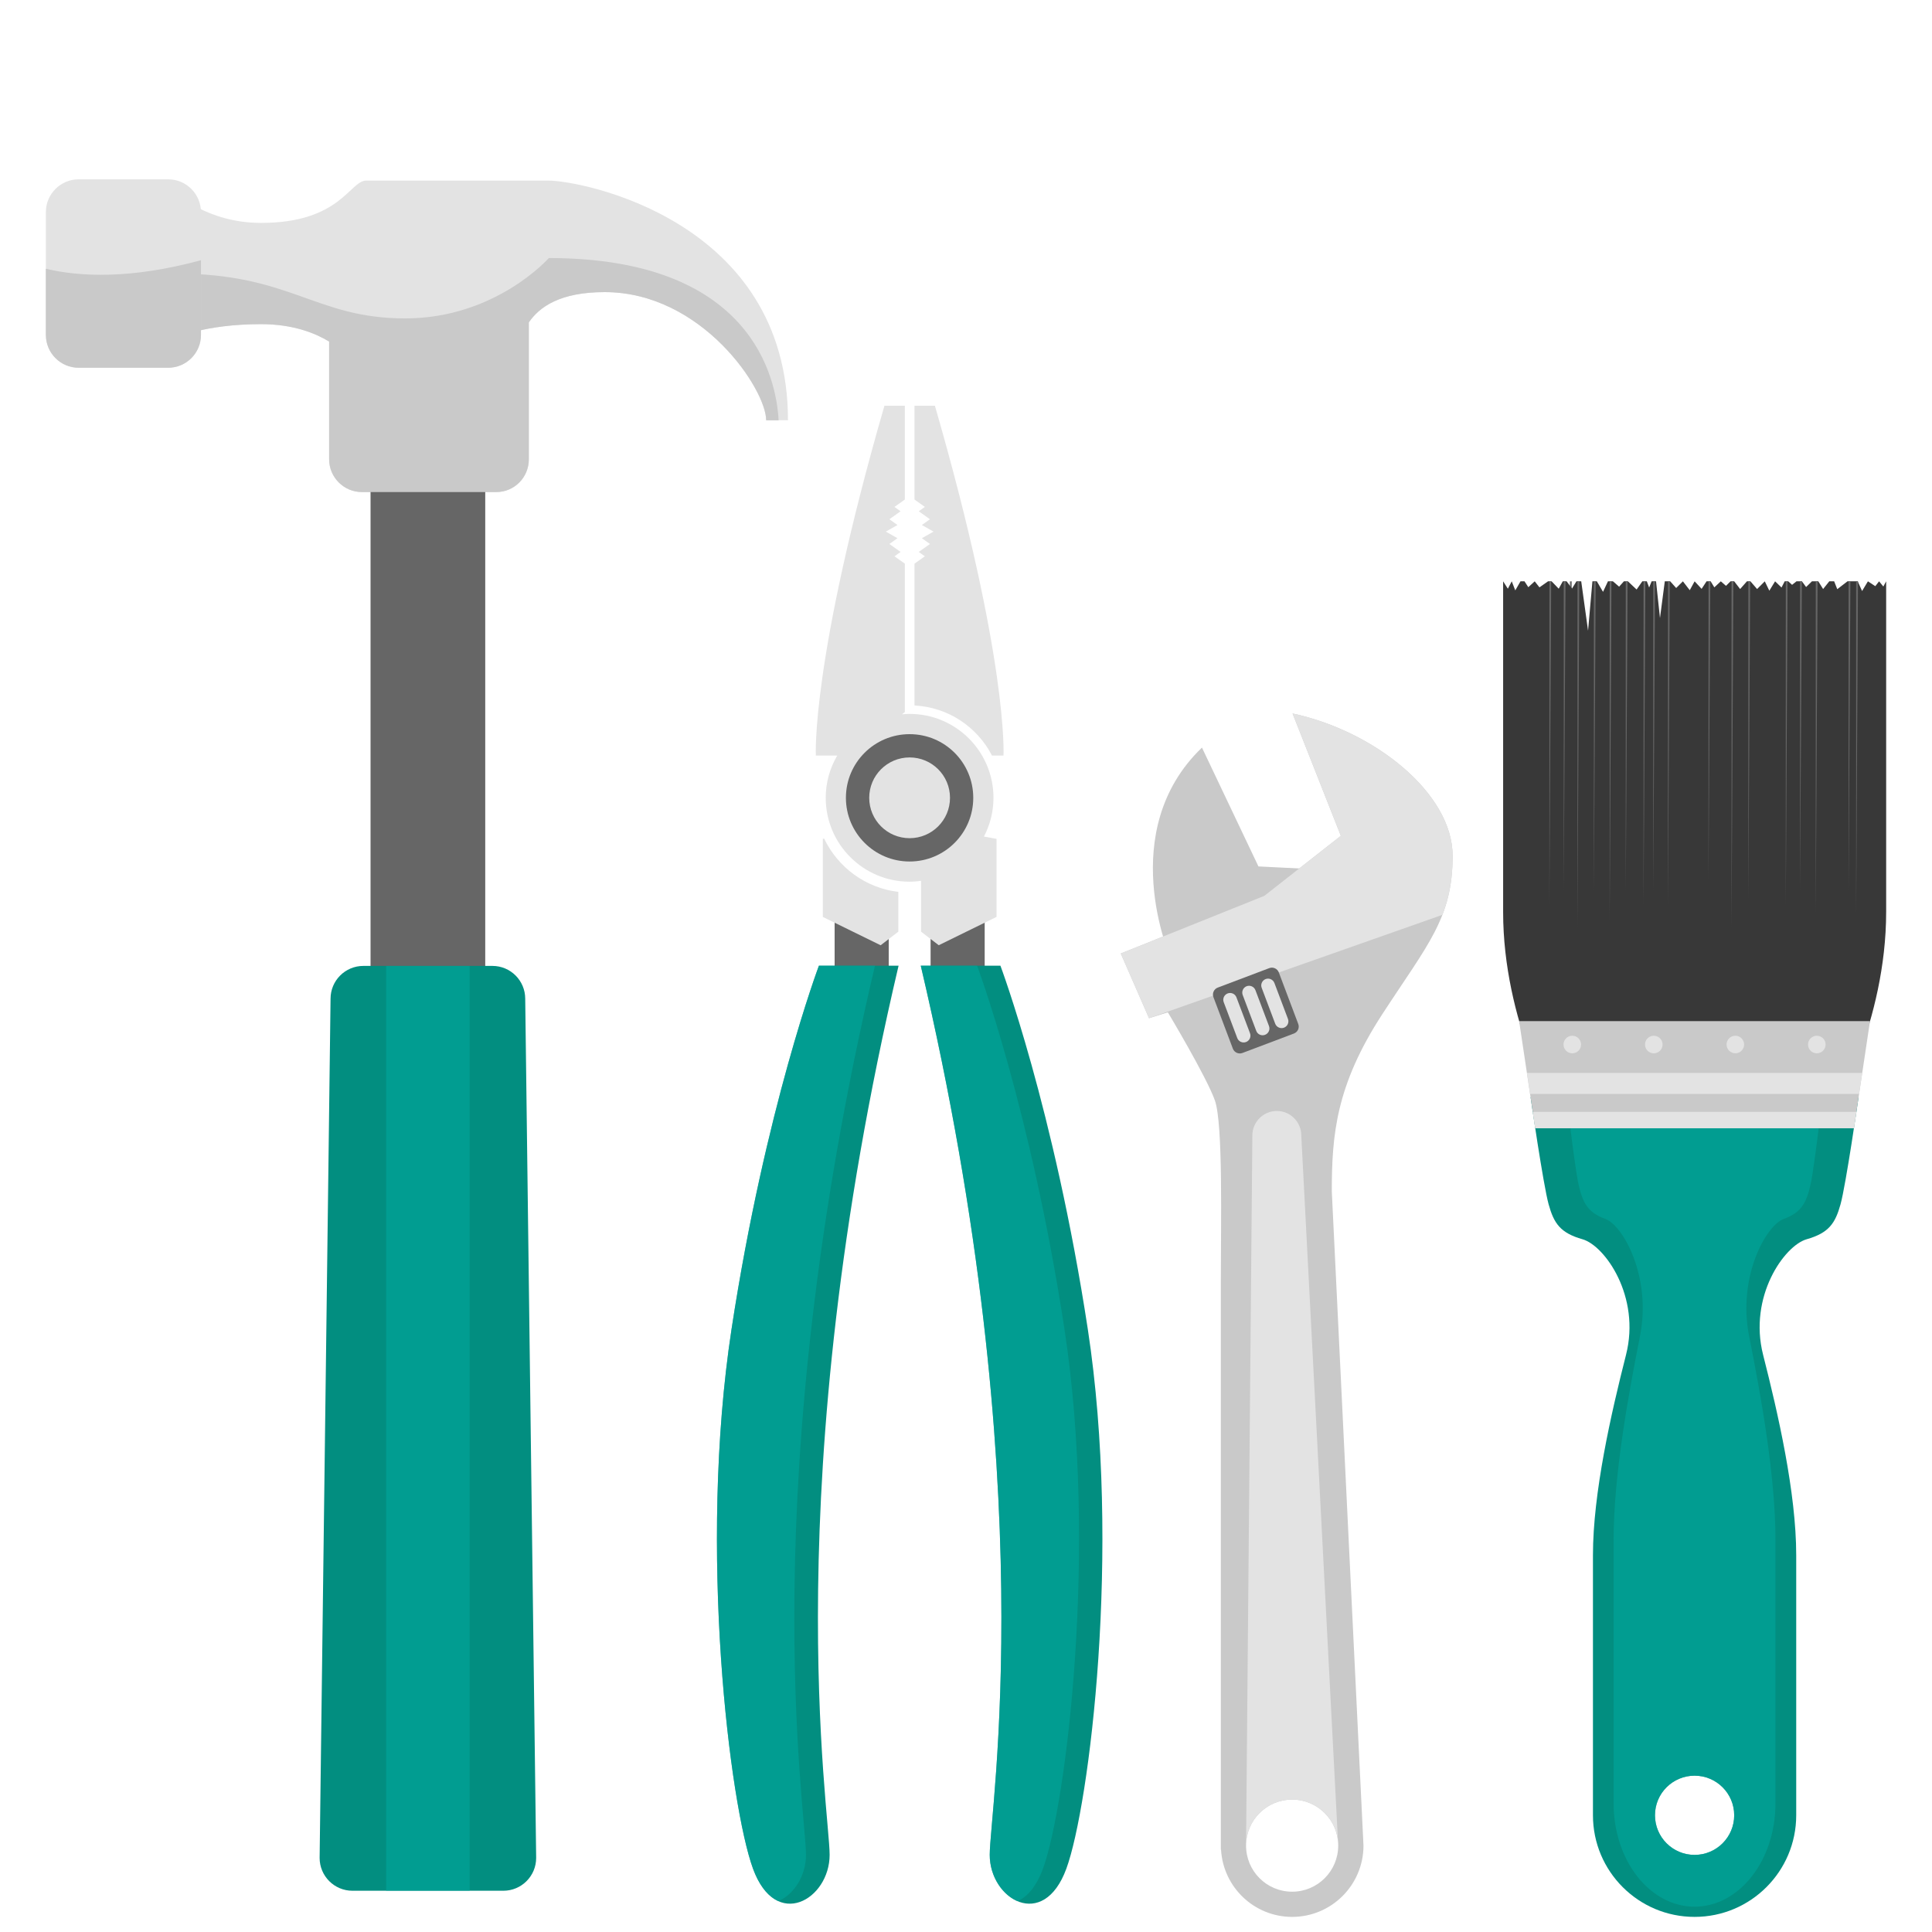 <?xml version="1.0" encoding="utf-8"?>
<!-- Generator: Adobe Illustrator 16.0.0, SVG Export Plug-In . SVG Version: 6.00 Build 0)  -->
<!DOCTYPE svg PUBLIC "-//W3C//DTD SVG 1.1//EN" "http://www.w3.org/Graphics/SVG/1.1/DTD/svg11.dtd">
<svg version="1.1" id="Layer_1" xmlns="http://www.w3.org/2000/svg" xmlns:xlink="http://www.w3.org/1999/xlink" x="0px" y="0px"
	 width="128px" height="128px" viewBox="0 0 128 128" enable-background="new 0 0 128 128" xml:space="preserve">
<g>
	<g>
		<rect x="55.296" y="60.697" fill="#666666" width="3.585" height="4.311"/>
		<rect x="61.654" y="60.697" fill="#666666" width="3.584" height="4.311"/>
		<g>
			<path fill="#E3E3E3" d="M65.189,55.424c0.401-0.769,0.631-1.641,0.631-2.567c0-3.069-2.487-5.559-5.556-5.559
				c-0.17,0-0.336,0.011-0.501,0.027l0.185-0.152v-9.829l-0.687-0.488l0.405-0.288l-0.742-0.529l0.536-0.381l-0.774-0.438
				l0.774-0.435l-0.536-0.384l0.742-0.528l-0.405-0.288l0.687-0.489v-6.215h-1.352c-4.881,16.896-4.544,23.175-4.544,23.175h1.417
				c-0.481,0.823-0.762,1.777-0.762,2.801c0,3.07,2.489,5.558,5.558,5.558c0.256,0,0.509-0.023,0.757-0.058v0.744v2.623l1.172,0.9
				l3.828-1.877v-5.171L65.189,55.424z"/>
		</g>
		<g>
			<path fill="#E3E3E3" d="M61.94,26.881h-1.352v6.215l0.686,0.489l-0.405,0.288l0.744,0.528l-0.538,0.384l0.775,0.435l-0.775,0.438
				l0.538,0.381l-0.744,0.529l0.405,0.288l-0.686,0.488v9.395c2.24,0.117,4.16,1.43,5.133,3.317h0.764
				C66.484,50.057,66.822,43.777,61.94,26.881z"/>
		</g>
		<path fill="#028E80" d="M72.07,88.06c-2.234-14.623-5.789-24.08-5.789-24.08h-5.279c8.123,34.53,4.57,55.964,4.57,58.909
			c0,2.941,3.553,5.074,5.078,0.912C72.172,119.637,74.305,102.683,72.07,88.06z"/>
		<path opacity="0.6" fill="#00A79D" enable-background="new    " d="M65.572,122.889c0,1.414,0.822,2.64,1.842,3.07
			c0.645-0.287,1.248-0.963,1.686-2.158c1.525-4.164,3.656-21.118,1.424-35.741c-2.233-14.623-5.789-24.08-5.789-24.08h-3.731
			C69.125,98.51,65.572,119.943,65.572,122.889z"/>
		<path fill="#028E80" d="M48.466,88.06c2.233-14.623,5.789-24.08,5.789-24.08h5.278c-8.124,34.53-4.568,55.964-4.568,58.909
			c0,2.941-3.556,5.074-5.078,0.912C48.365,119.637,46.231,102.683,48.466,88.06z"/>
		<path opacity="0.6" fill="#00A79D" enable-background="new    " d="M49.887,123.801c0.437,1.191,1.04,1.865,1.678,2.154
			c1.018-0.434,1.834-1.658,1.834-3.066c0-2.945-3.553-24.379,4.569-58.909h-3.713c0,0-3.556,9.457-5.789,24.08
			C46.231,102.683,48.365,119.637,49.887,123.801z"/>
		<path fill="#E3E3E3" d="M54.602,55.561l-0.087,0.017v5.171l3.83,1.877l1.171-0.9v-2.624V59.09
			C57.34,58.833,55.511,57.46,54.602,55.561z"/>
		<path fill="#666666" d="M60.264,48.64c-2.33,0-4.22,1.888-4.22,4.218c0,2.329,1.89,4.219,4.22,4.219
			c2.331,0,4.217-1.89,4.217-4.219C64.481,50.527,62.595,48.64,60.264,48.64z M60.264,55.532c-1.478,0-2.676-1.197-2.676-2.675
			s1.198-2.675,2.676-2.675s2.676,1.197,2.676,2.675S61.742,55.532,60.264,55.532z"/>
	</g>
	<g>
		<path fill="#E3E3E3" d="M36.326,11.964c-2.208,0-10.955,0-12.057,0c-1.104,0-1.698,2.804-6.963,2.804
			c-3.652,0-5.69-2.038-5.69-2.038v9.681c0,0,1.868-0.936,5.69-0.936c2.143,0,3.617,0.616,4.5,1.154v7.797
			c0,1.2,0.974,2.174,2.173,2.174h8.901c1.199,0,2.157-0.974,2.157-2.174c0,0,0-8.814,0-9.069c0.706-1.027,2.07-2.004,5.024-2.004
			c6.455,0,10.7,6.454,10.7,8.491h1.444C52.205,14.599,38.534,11.964,36.326,11.964z"/>
		<rect x="24.55" y="31.411" fill="#666666" width="7.598" height="34.306"/>
		<path fill="#028E80" d="M35.522,123.092c0,1.201-0.973,2.175-2.173,2.175h-10c-1.199,0-2.173-0.974-2.173-2.175L21.9,66.168
			c0-1.201,0.973-2.174,2.174-2.174h8.551c1.199,0,2.172,0.973,2.172,2.174L35.522,123.092z"/>
		<path fill="#C9C9C9" d="M17.306,21.476c2.143,0,3.617,0.616,4.5,1.154v7.797c0,1.2,0.974,2.174,2.173,2.174h8.901
			c1.199,0,2.157-0.974,2.157-2.174c0,0,0-8.814,0-9.069c0.706-1.027,2.07-2.004,5.024-2.004c6.455,0,10.7,6.454,10.7,8.491h0.824
			c-0.152-2.792-1.768-10.748-15.224-10.748c0,0-3.521,3.998-9.514,3.998c-5.994,0-7.53-2.972-15.23-2.972v4.288
			C11.616,22.411,13.484,21.476,17.306,21.476z"/>
		<path fill="#E3E3E3" d="M13.314,22.19c0,1.199-0.973,2.174-2.174,2.174H5.213c-1.201,0-2.174-0.975-2.174-2.174v-8.136
			c0-1.2,0.973-2.173,2.174-2.173h5.927c1.201,0,2.174,0.973,2.174,2.173V22.19z"/>
		<path fill="#C9C9C9" d="M3.04,17.806v4.385c0,1.199,0.973,2.174,2.174,2.174h5.927c1.201,0,2.174-0.975,2.174-2.174v-4.951
			C8.597,18.521,5.229,18.326,3.04,17.806z"/>
		<rect x="25.581" y="63.996" opacity="0.6" fill="#00A79D" enable-background="new    " width="5.535" height="61.271"/>
	</g>
	<g>
		<path fill="#C9C9C9" d="M79.633,49.53l3.742,7.873l4.678,0.234l-10.523,5.769C77.529,63.406,73.865,55.065,79.633,49.53z"/>
		<path fill="#C9C9C9" d="M96.24,56.702c0-4.131-5.146-8.263-10.605-9.432l3.199,8.106l-5.068,3.976l-9.512,3.82l1.871,4.287
			l1.248-0.39c0,0,2.572,4.287,3.119,5.847c0.545,1.561,0.391,8.217,0.391,11.905v37.729l0.014-0.002
			c0.142,2.479,2.193,4.451,4.711,4.451c2.609,0,4.726-2.115,4.726-4.726l-2.099-43.347c0-3.75,0.287-7.024,3.326-11.703
			C94.602,62.549,96.24,60.834,96.24,56.702z M88.66,122.276c0,1.687-1.367,3.054-3.053,3.054c-1.687,0-3.053-1.367-3.053-3.054
			s1.366-3.05,3.053-3.05C87.293,119.227,88.66,120.59,88.66,122.276z"/>
		<path fill="#E3E3E3" d="M85.607,119.227c1.578,0,2.877,1.197,3.037,2.734l-2.431-46.736c0-0.896-0.728-1.62-1.621-1.62
			s-1.62,0.726-1.62,1.62l-0.418,47.052C82.555,120.59,83.922,119.227,85.607,119.227z"/>
		<path fill="#E3E3E3" d="M96.24,56.702c0-4.131-5.146-8.263-10.605-9.432l3.199,8.106l-5.068,3.976l-9.512,3.82l1.871,4.287
			l19.438-6.848C96.01,59.46,96.24,58.25,96.24,56.702z"/>
		<path fill="#666666" d="M86.012,67.84c0.096,0.254-0.031,0.537-0.285,0.633l-3.412,1.289c-0.256,0.096-0.537-0.031-0.635-0.287
			l-1.287-3.411c-0.096-0.254,0.033-0.539,0.287-0.634l3.412-1.289c0.252-0.096,0.537,0.031,0.633,0.285L86.012,67.84z"/>
		<g>
			<path fill="#E3E3E3" d="M82.816,68.455c0.088,0.232-0.029,0.492-0.262,0.582l0,0c-0.234,0.088-0.496-0.031-0.582-0.264
				l-0.898-2.377c-0.088-0.232,0.029-0.492,0.264-0.58l0,0c0.232-0.087,0.492,0.029,0.58,0.262L82.816,68.455z"/>
			<path fill="#E3E3E3" d="M84.074,67.979c0.088,0.233-0.029,0.493-0.264,0.581l0,0c-0.232,0.088-0.494-0.028-0.58-0.262
				l-0.898-2.377c-0.088-0.232,0.031-0.494,0.262-0.582l0,0c0.232-0.088,0.494,0.031,0.582,0.264L84.074,67.979z"/>
			<path fill="#E3E3E3" d="M85.33,67.504c0.09,0.234-0.029,0.494-0.262,0.582l0,0c-0.232,0.088-0.494-0.029-0.582-0.262
				l-0.896-2.378c-0.088-0.231,0.029-0.491,0.262-0.58l0,0c0.234-0.089,0.492,0.029,0.582,0.263L85.33,67.504z"/>
		</g>
	</g>
	<polygon fill="#666666" points="104.131,38.515 104.01,60.579 104.01,38.515 	"/>
	<g>
		<path fill="#028E80" d="M102.6,79.789c0.351,1.264,0.771,1.896,2.248,2.316c1.478,0.424,3.863,3.794,2.879,7.659
			c-0.981,3.862-2.19,9.132-2.19,13.276c0,4.146,0,17.225,0,17.225c0,3.72,3.014,6.734,6.733,6.734c3.719,0,6.734-3.016,6.734-6.734
			c0,0,0-13.079,0-17.225s-1.209-9.414-2.193-13.276c-0.983-3.865,1.406-7.235,2.881-7.659c1.476-0.421,1.896-1.053,2.248-2.316
			c0.353-1.267,1.195-7.097,1.195-7.097H112.27h-10.865C101.404,72.692,102.248,78.522,102.6,79.789z M112.27,117.644
			c1.451,0,2.625,1.175,2.625,2.622c0,1.451-1.174,2.625-2.625,2.625c-1.449,0-2.623-1.174-2.623-2.625
			C109.646,118.818,110.82,117.644,112.27,117.644z"/>
		<path opacity="0.6" fill="#00A79D" enable-background="new    " d="M104.568,78.404c0.281,1.283,0.615,1.924,1.791,2.354
			c1.174,0.428,3.076,3.85,2.293,7.771c-0.781,3.924-1.746,9.271-1.746,13.478s0,17.48,0,17.48c0,3.775,2.4,6.836,5.363,6.836
			c2.961,0,5.36-3.061,5.36-6.836c0,0,0-13.273,0-17.48c0-4.205-0.961-9.554-1.743-13.478c-0.783-3.922,1.116-7.344,2.293-7.771
			c1.174-0.43,1.51-1.069,1.791-2.354c0.276-1.286,0.948-7.202,0.948-7.202h-8.649h-8.652
			C103.617,71.202,104.289,77.118,104.568,78.404z M112.27,117.644c1.451,0,2.625,1.175,2.625,2.622
			c0,1.451-1.174,2.625-2.625,2.625c-1.449,0-2.623-1.174-2.623-2.625C109.646,118.818,110.82,117.644,112.27,117.644z"/>
		<path fill="#383838" d="M103.086,73.664h9.184h9.183c0,0,3.51-5.977,3.51-13.254c0-7.277,0-21.896,0-21.896l-0.188,0.344
			l-0.28-0.344l-0.252,0.322l-0.488-0.322l-0.387,0.643l-0.289-0.643h-0.679l-0.676,0.521l-0.207-0.521h-0.322l-0.409,0.511
			l-0.32-0.511h-0.42l-0.387,0.378l-0.277-0.378h-0.36l-0.293,0.233l-0.254-0.233h-0.234l-0.211,0.41l-0.426-0.41l-0.381,0.621
			l-0.302-0.621l-0.508,0.511l-0.443-0.511h-0.231l-0.451,0.511l-0.393-0.511h-0.242l-0.301,0.3l-0.343-0.3l-0.43,0.4l-0.244-0.4
			h-0.271l-0.328,0.499l-0.463-0.499l-0.322,0.588l-0.455-0.588l-0.445,0.443l-0.396-0.443h-0.358l-0.319,2.434l-0.261-2.434h-0.291
			l-0.166,0.41l-0.153-0.41h-0.299l-0.378,0.543l-0.579-0.543h-0.263l-0.317,0.354l-0.412-0.354h-0.328l-0.326,0.698l-0.41-0.698
			h-0.293l-0.289,3.271l-0.453-3.271h-0.316l-0.293,0.477l-0.358-0.477h-0.254l-0.269,0.489l-0.473-0.489h-0.236l-0.568,0.4
			l-0.315-0.4l-0.424,0.389l-0.252-0.389h-0.265l-0.346,0.6l-0.234-0.6l-0.258,0.489l-0.313-0.489c0,0,0,14.618,0,21.896
			C99.582,67.688,103.086,73.664,103.086,73.664z"/>
		<polygon fill="#666666" points="119.379,38.515 119.258,58.987 119.258,38.515 		"/>
		<polygon fill="#666666" points="123.096,38.515 122.975,60.579 122.975,38.515 		"/>
		<polygon fill="#666666" points="122.594,38.515 122.473,58.987 122.473,38.515 		"/>
		<polygon fill="#666666" points="120.42,38.515 120.299,60.579 120.299,38.515 		"/>
		<polygon fill="#666666" points="118.432,38.515 118.313,59.975 118.313,38.515 		"/>
		<polygon fill="#666666" points="115.953,38.515 115.834,59.575 115.834,38.515 		"/>
		<polygon fill="#666666" points="114.84,38.515 114.719,61.47 114.719,38.515 		"/>
		<polygon fill="#666666" points="113.313,38.515 113.193,58.292 113.193,38.515 		"/>
		<polygon fill="#666666" points="110.627,38.515 110.508,59.975 110.508,38.515 		"/>
		<polygon fill="#666666" points="109.01,38.515 108.889,59.975 108.889,38.515 		"/>
		<polygon fill="#666666" points="107.832,38.515 107.711,58.987 107.711,38.515 		"/>
		<polygon fill="#666666" points="106.764,38.515 106.645,61.024 106.645,38.515 		"/>
		<polygon fill="#666666" points="105.719,38.515 105.598,58.987 105.598,38.515 		"/>
		<polygon fill="#666666" points="104.631,38.515 104.512,61.47 104.512,38.515 		"/>
		<polygon fill="#666666" points="103.721,38.515 103.602,58.987 103.602,38.515 		"/>
		<polygon fill="#666666" points="102.77,38.515 102.65,59.975 102.65,38.515 		"/>
		<polygon fill="#666666" points="109.652,38.515 109.531,58.987 109.531,38.515 		"/>
		<polygon fill="#C9C9C9" points="122.828,74.75 123.893,67.652 100.646,67.652 101.713,74.75 		"/>
		<polygon fill="#E3E3E3" points="123.377,71.082 101.162,71.082 101.371,72.477 123.168,72.477 		"/>
		<polygon fill="#E3E3E3" points="101.549,73.664 101.713,74.75 122.828,74.75 122.99,73.664 		"/>
		<g>
			<circle fill="#E3E3E3" cx="120.369" cy="69.203" r="0.582"/>
			<circle fill="#E3E3E3" cx="114.971" cy="69.202" r="0.581"/>
			<circle fill="#E3E3E3" cx="109.568" cy="69.203" r="0.582"/>
			<circle fill="#E3E3E3" cx="104.168" cy="69.203" r="0.582"/>
		</g>
	</g>
</g>
</svg>
